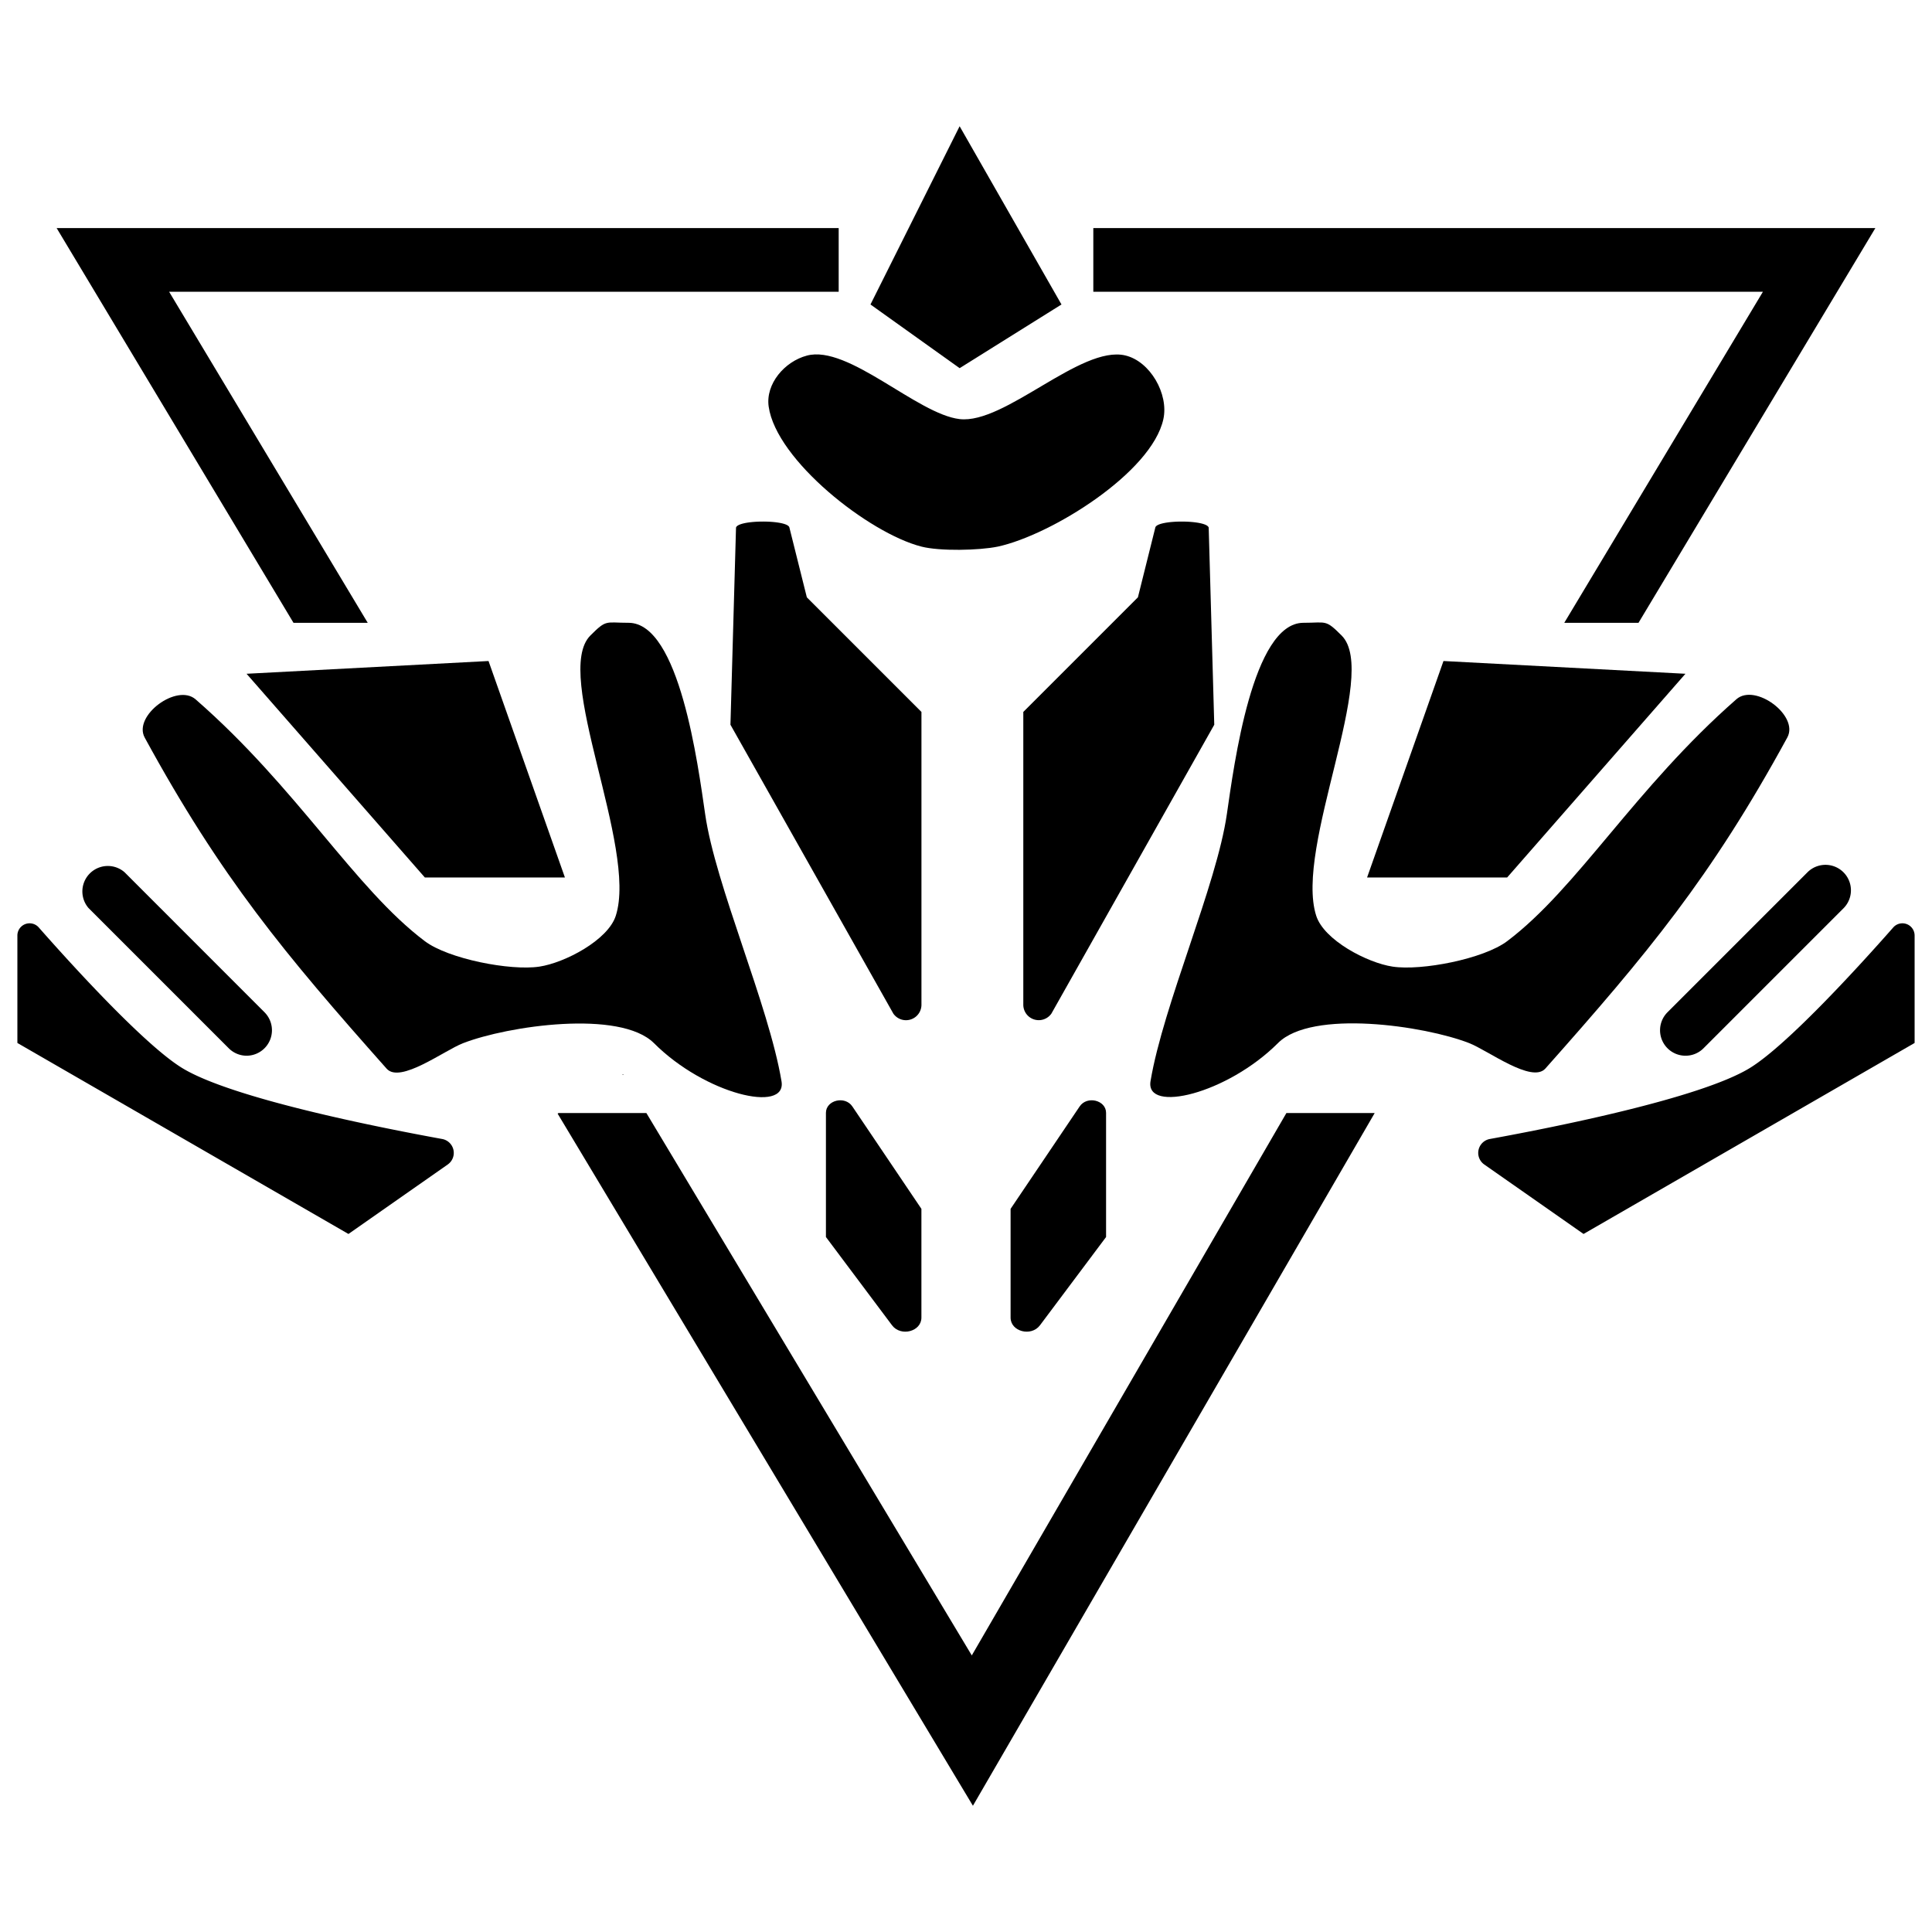 <svg xmlns="http://www.w3.org/2000/svg" viewBox="0 0 500 500"><title>marian-hegemony</title><g id="Icons"><polygon points="248.35 32.67 274.71 78.8 248.35 95.28 225.28 78.8 248.35 32.67"/><path d="M312.81,136.56l1.44,51L272.1,262.32a4,4,0,0,1-7.27-2.2V184.25l29.66-29.66L299,136.51C299.52,134.45,312.35,134.48,312.81,136.56Z"/><path d="M190.48,136.56l-1.44,51,42.16,74.77a4,4,0,0,0,7.27-2.2V184.25l-29.66-29.66-4.52-18.09C203.77,134.45,190.94,134.48,190.48,136.56Z"/><path d="M248.35,108.46c11.72,1.37,31.35-19.14,42.84-16.48,6.47,1.5,11.31,10,9.89,16.48-3,13.85-29,30-42.84,33-4.84,1-15,1.22-19.77,0-13.59-3.47-37.58-22.36-39.54-36.25-.83-5.88,4.14-11.66,9.89-13.18C219.49,89.15,237.37,107.18,248.35,108.46Z"/><path d="M337.33,161.18c6,0,5.65-.95,9.89,3.3,9.89,9.89-12.27,54.8-6.59,72.5,2,6.32,13.2,12.19,19.77,13.18,7.51,1.14,23.59-2,29.66-6.59,18.2-13.71,33-39.54,59.32-62.61,4.84-4.24,16.26,4.24,13.18,9.89-19.77,36.25-36.25,56-62.61,85.68-3.5,3.94-14.85-4.68-19.77-6.59-11.54-4.49-40.67-8.76-49.43,0-13.18,13.18-34.35,18.25-33,9.89,3.3-19.77,17.15-50.8,19.77-69.2C319.36,198,324.14,161.18,337.33,161.18Z"/><polygon points="373.57 171.07 436.19 174.37 390.05 227.09 353.8 227.09 373.57 171.07"/><path d="M384.14,301.38a3.66,3.66,0,0,1,1.43-6.61c17-3.1,54.16-10.5,67.09-18.25,9.51-5.71,28.07-26,37.32-36.51a3.16,3.16,0,0,1,5.52,2.11v27.8l-85.68,49.43Z"/><path d="M436.18,273.22A6.59,6.59,0,0,1,431.52,262l36.25-36.25a6.59,6.59,0,0,1,9.32,9.32l-36.25,36.25A6.57,6.57,0,0,1,436.18,273.22Z"/><path d="M286.25,288v32.14L269.13,343c-2.28,3-7.59,1.6-7.59-2V312.85l17.87-26.5C281.32,283.5,286.25,284.72,286.25,288Z"/><polygon points="338.69 278.17 338.66 278.15 338.65 278.17 338.69 278.17"/><polygon points="332.92 288.05 251.5 428.42 167.28 288.05 144.55 288.05 144.31 288.2 251.79 467.33 355.76 288.07 355.74 288.05 332.92 288.05"/><polygon points="161.35 278.17 161.26 278.02 161.02 278.17 161.35 278.17"/><path d="M162.67,161.18c-6,0-5.65-.95-9.89,3.3-9.89,9.89,12.27,54.8,6.59,72.5-2,6.32-13.2,12.19-19.77,13.18-7.51,1.14-23.59-2-29.66-6.59C91.75,229.86,77,204,50.63,181c-4.84-4.24-16.26,4.24-13.18,9.89,19.77,36.25,36.25,56,62.61,85.68,3.5,3.94,14.85-4.68,19.77-6.59,11.54-4.49,40.67-8.76,49.43,0,13.18,13.18,34.35,18.25,33,9.89-3.3-19.77-17.15-50.8-19.77-69.2C180.64,198,175.86,161.18,162.67,161.18Z"/><polygon points="126.43 171.07 63.81 174.37 109.95 227.09 146.2 227.09 126.43 171.07"/><path d="M115.86,301.38a3.66,3.66,0,0,0-1.43-6.61c-17-3.1-54.16-10.5-67.09-18.25-9.51-5.71-28.07-26-37.32-36.51a3.16,3.16,0,0,0-5.52,2.11v27.8l85.68,49.43Z"/><path d="M63.82,273.22A6.59,6.59,0,0,0,68.48,262L32.23,225.73A6.59,6.59,0,0,0,22.91,235l36.25,36.25A6.57,6.57,0,0,0,63.82,273.22Z"/><path d="M213.75,288v32.14L230.87,343c2.28,3,7.59,1.6,7.59-2V312.85l-17.87-26.5C218.68,283.5,213.75,284.72,213.75,288Z"/><polygon points="95.17 161.19 43.77 75.51 217.05 75.51 217.05 59.03 14.66 59.03 75.96 161.19 95.17 161.19"/><polygon points="404.83 161.19 424.04 161.19 485.34 59.03 282.95 59.03 282.95 75.51 456.24 75.51 404.83 161.19"/></g></svg>
